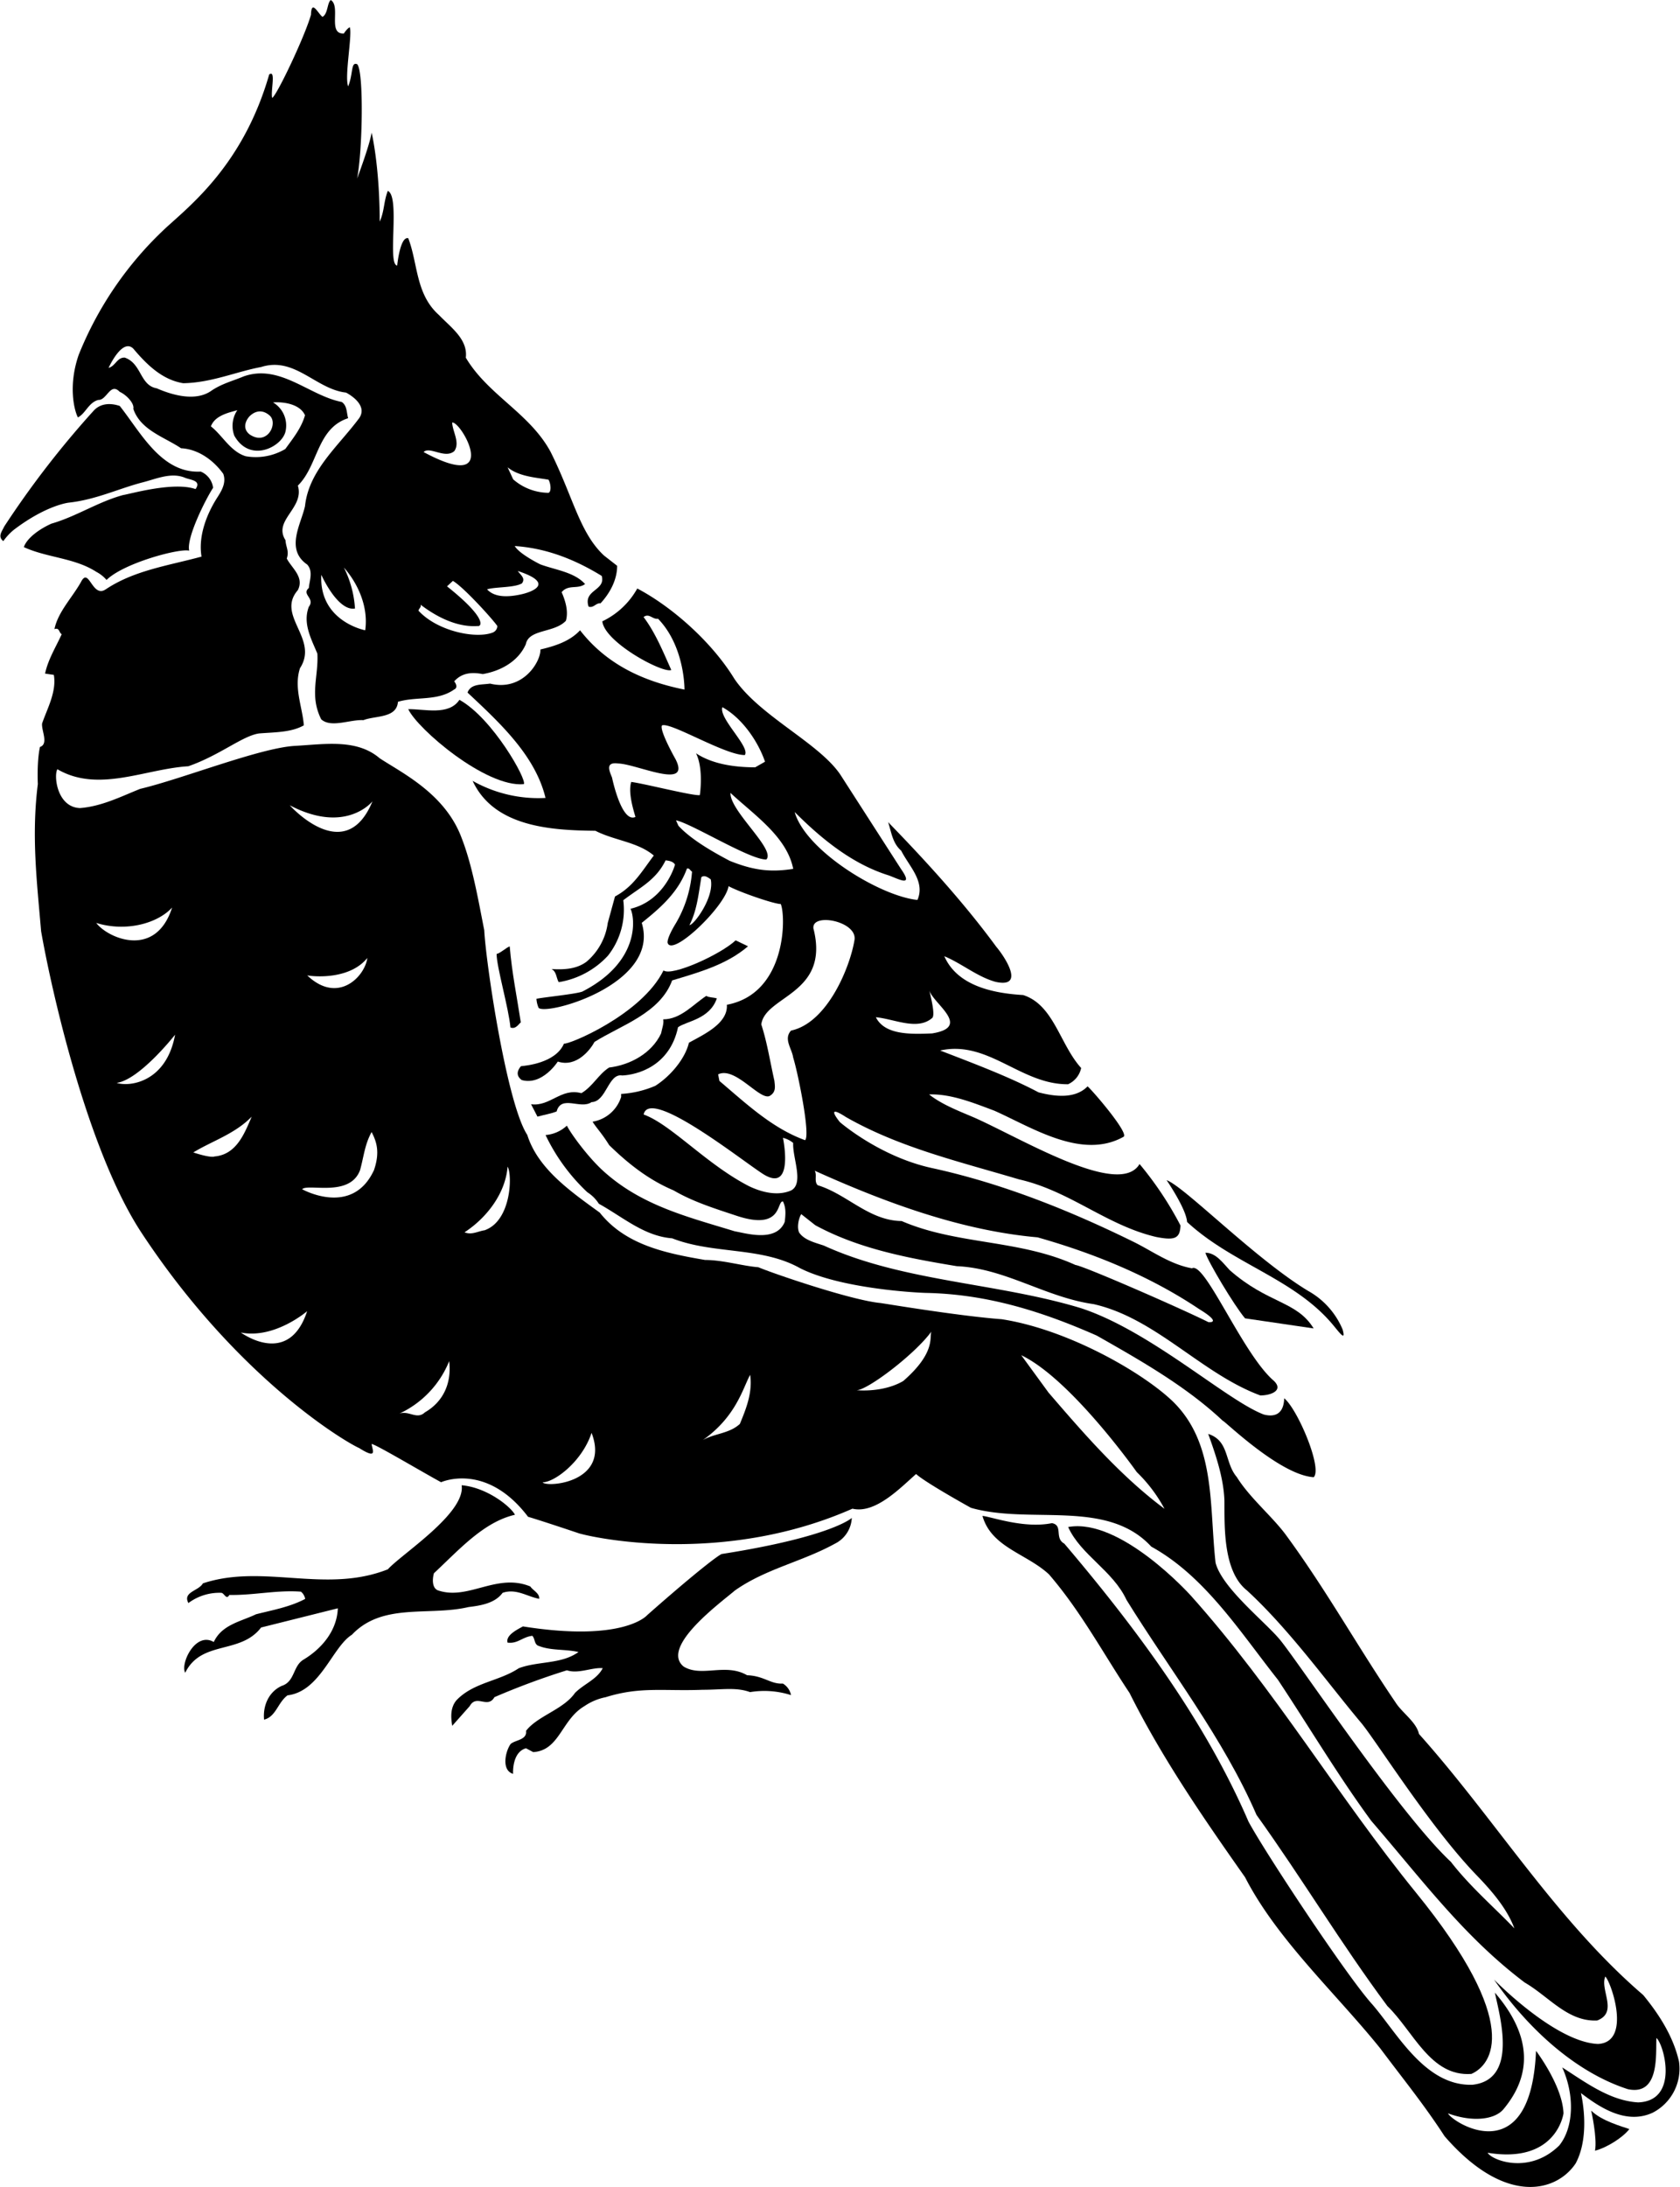 <?xml version="1.0"?>
<svg xmlns="http://www.w3.org/2000/svg" id="Layer_1" data-name="Layer 1" viewBox="0 0 512.09 666.45" width="512" height="666"><path d="M553.77,563.83c-1.69-7.54-6-14.3-10.92-20.28C516.33,520.8,497.74,490,474.47,464c-.78-3.64-5.2-6.5-7.15-9.62-11.57-17-21.06-34.19-33.41-51-4.16-5.66-11.05-11.31-15-17.68-3.77-4.42-2.21-11.05-8.71-13.13,2.34,6.5,4.68,13.39,4.94,20.28.06,7.62-.52,21.58,6.89,27.43,13.13,12.09,24.7,28.34,35,40.56C462,467,478,492.5,492,507c4.71,4.87,9.36,10.27,11.57,16.25-6.37-6.63-13.52-12.74-19.37-20.28-16-14.95-47.22-62-52.39-68-4.83-5.61-17.42-15.6-19.37-23.14-1.95-17.29.13-36.14-12.87-49-9.09-8.85-32.09-22.1-52.39-25.22-13.52-1-37.44-5.07-37.05-4.94C301,331.75,277,323.5,273,321.77c-4.94-.39-10.79-2.21-16.25-2.21-11.57-2-24.18-4.42-32.11-14.43-8.58-6.24-18.85-13.26-22.1-23.67-6.24-9.48-12.61-52.25-13.13-62.4-1.82-9.22-3.64-19.76-6.89-28.08-5-13.48-18.07-19.76-25-24.31-7-6-16.8-4.27-25.87-3.77C121,163.5,97.21,173,84.47,176c-5.85,2.34-11.7,5.33-18.33,5.85-7.14-.25-8.06-10.14-6.89-11.83,12.48,7.28,26.78-.13,39.91-.91,9.72-3.39,16.47-9.26,21.58-10,4.68-.39,9.75-.26,13.65-2.47-.39-5.46-3.12-11.44-1.17-17.42,5.85-9-7.41-16-.65-23.79,2-4-1.82-6.63-3.38-9.62.78-2.34-.26-3.38-.39-5.59-3.9-6.11,5.85-9.75,3.77-16.64,6.24-6.11,5.72-17.42,15.34-20.54-.52-1.69-.26-3.77-1.95-4.94-10-1.95-18.85-11.7-29.9-7.8-3.43,1.43-6.56,2.18-9.75,4.29-4.81,3.51-12,1.43-16.77-.65-5.2-.91-4.55-7.54-9.75-9.36-2.34-.13-2.86,2.6-4.94,3.12,0,0,4.15-9.22,7.54-5.85,4.16,4.94,8.84,9.49,15.21,10.53,8.58-.13,16.12-3.51,23.79-4.94,10.27-3.25,16.64,6.76,25.87,7.8,0,0,7,3.49,4,7.8-6.37,8.58-15.34,15.86-16.51,26.78-1.17,5.46-6.11,13.13.65,17.81,1.95,2.08.65,5.07.52,7.15-2.34,2,2,3.12,0,5.72-1.95,5.07.78,9.88,2.6,14.3.39,7-2.47,12.74,1.17,20,3,2.73,8.84,0,12.87.26,3.64-1.43,10.14-.52,10.53-5.59,5.59-1.69,12.09-.13,17.16-3.77,1.17-.52.52-1.82,0-2.47,2.34-2.6,5.33-2.86,8.71-2.21,5.33-.91,10.79-3.77,13.13-9.1.91-4.68,8.71-3.38,12.22-7.15.91-3.12-.39-6.63-1.3-8.71,2.08-2.47,4.81-.78,7.15-2.47-3.25-3.64-9-4.29-13.65-6,0,0-6.37-3.12-7.8-5.59,9.75.65,18.46,4.16,26.52,9.1,1.3,4.55-5.72,4.16-4,9.36,1.56.52,2.21-1.17,3.64-1,3-3.25,5.07-7.28,5.07-11.44l-4-3.12C218.5,98,216.5,87,209.66,73.33,203.29,61.5,190.55,56,183.79,44.6c.65-5.59-4.42-9.1-8.19-13-7.15-6.37-6.37-15.6-9.36-23.4-2.49-.7-3.38,8.32-3.38,8.32-3.11-.27,1-21.06-2.86-22.75-1.3,3.38-1,6.11-2.47,9.36C157.5-14,155.06-24,155.06-24c-.56,3.79-4.42,14-4.42,14,1.69-8.71,2.08-32.89,0-34.84-1.95-.78-1.14,2.84-2.73,6.76-1.17-3,1.29-15.54.51-18-.52.13-1.42,1.24-1.81,1.89-5.07.26-.86-8.3-4-10.2-1.14.9-.84,4.22-2.53,5.13-1.36-1-3.36-5.48-3.51-.65-1.82,6.5-10.4,24.57-11.83,25.35-.52-2.08,1.23-8.68-.91-7.15C116-14.5,100-2,92.27,5.08A107.54,107.54,0,0,0,65.75,43.69C62.5,53,64.32,60.59,65.49,62.8c2.34-1.17,3.25-4.55,6.24-5.33,2.6.13,3.64-5.46,6.5-2.47,2.21,1,4.55,3.64,4.16,5.2,2.21,6.5,9.49,8.58,14.56,12,5.33.26,10,3.77,12.87,7.8,1,2.73-.52,5.2-1.95,7.41-3.12,4.94-5.72,11.57-4.68,17.81-10,2.73-20.54,4.16-29.25,10-4.16,2.73-5.07-7.15-7.54-2.21-2.73,4.81-7,9.1-8.06,14.3,1.56-.52,1.3,1,2.21,1.56-1.82,4-4.16,7.67-5.07,12l2.67.39c.91,5.2-2.15,10.53-3.58,14.82-.26,2.08,2.08,6.24-.65,7.15-1,4.55-.65,11.31-.65,11.31-2,15.86-.26,29.91,1,44.85,3.19,18.18,14.11,66.73,30.55,91.78C114,355.5,147,375,151.29,376.89c5.71,3.61,4,.58,3.77-1.24.91-.13,15.21,8.39,21.19,11.64,0,0,13.75-6.29,26.52,10.53,4.42,1.3,15.6,5.07,15.6,5.07C226,405,264,412,301.7,395.35c7,1.67,14.66-6.41,19.41-10.56,2.57,2.35,13.66,8.6,16.73,10.3,18.2,5.2,41.47-2.86,55,11.83,16.38,9,27.17,26.13,38.61,40.56,9.49,14.3,18.46,29.38,28.47,43,15.6,18.07,28.21,35.23,46.8,49.27,7.41,4.29,13.13,12,22.1,11.57,6.5-2.47.78-9.36,2.47-13.39,1.69,1.43,8.22,20-2.21,20.54-13.13-.52-31.72-19.63-31.72-19.63,10.14,14.69,24.7,28.21,40.82,33.41,9.83,2.1,8.45-10.92,8.71-15.6,2.34,2,7,19.2-5.59,19.63-8.58-.52-15.86-6-23.14-10.66,3.85,8.48,3.51,18.33-.91,23.79-9.24,9.06-20.67,4.42-21.84,2.21,21.1,3.48,23.14-12,23.14-12-.29-8.44-8.38-19.05-8.38-19.05-1.57,37-25.42,21.91-26.85,19.05,7.69,2.81,14.24,1.82,16.84-1.17,6.32-7.52,11.35-19.52-2.54-35.62,1.56,7.41,7.14,26.6-6.89,28.08-14.43.39-22.88-15.73-30.55-24.57-7.67-8.45-32.76-46.41-37.7-55.64C409.34,460.22,388.41,432,366.31,406c-3.12-1.69-.26-5.59-3.77-6.24-8.54,1.73-18.46-1.95-21.19-2.21,2.73,9.62,13.39,11.44,20.28,17.81,9.75,11.31,16.51,24.05,24.57,36.14,9.88,19.76,22.23,37.7,35.23,56.16,9.75,19,27.82,35.49,41.21,52.13,7,9.36,13.39,17.16,19.63,26.78,18.62,21.46,34.27,16.93,40,8.28,4.72-8.86,1.59-21.41,1.59-21.41,4.76,3.55,13.26,9.93,21.84,6A15.07,15.07,0,0,0,553.77,563.83ZM209,81.78c.65,1,1,3.64,0,4a16.61,16.61,0,0,1-10.76-4.1L196.53,78C200,80.87,205.37,81.13,209,81.78Zm-8.1,31.6c1.17-1.56-.35-2.48-1.26-3.78,11.85,3.9,3.85,6.53.91,7.15-3.3.71-7.8,1.17-10.27-1.56C192.76,114.41,198.5,114.75,200.91,113.38ZM180.28,73.07c1.82-2.6-.52-5.85-.65-8.71,2.87-.36,15.25,21.89-8.71,9C172.75,71.5,177.42,75.54,180.28,73.07ZM170,119.87c3.9,3,10.53,7,17.42,6.5,1,.26,3.32-2-9.36-12.09l1.79-1.66c3.27,1.88,12.25,11.8,13.55,13.75a2.19,2.19,0,0,1-1.3,1.95c-5,2.06-16.9-.26-22.75-6.63C169.49,121,170.27,120.65,170,119.87Zm-16.9,7.8S139,125,139.72,110.77c1.82,3.9,6,11,10.27,10.27a32.13,32.13,0,0,0-3.38-12.48C150.77,113.24,154.15,120.39,153.11,127.67ZM117.88,62.41c1.87-1.78,4-1.95,6-.26,2.86,2.34-.61,9.48-6,5.85C115.67,66.31,116.5,63.88,117.88,62.41Zm-11.83,3.12c1.3-3.51,6-4.28,8.06-4.94a8.57,8.57,0,0,0-.91,7.8c4.8,8.49,14.55,3.36,15.6-1.3A8.17,8.17,0,0,0,125,58.23c3-.23,8.19.41,9.75,3.92-1.17,4-3.64,7-6,10.27a17.65,17.65,0,0,1-12.09,2.21C112,73.2,109.56,68.26,106.05,65.53ZM155.32,179.8C147,200,130.1,181,130.1,181,147.25,190,155.32,179.8,155.32,179.8Zm-1.56,47.72c-.76,5.73-9,14.23-18.33,5.32C138.42,233.36,148.63,233.88,153.76,227.52ZM71.08,216.85c8.92,2.78,18.59.26,23.14-4.68C89.13,228,74.46,221.4,71.08,216.85Zm6.24,48.75c7.06-1,17.81-14.69,17.81-14.69C92.5,265.25,81.48,266.9,77.32,265.6Zm30,22.37c-1.3.65-6.63-1.18-6.63-1.18,5.72-3.5,12.61-5.58,17.81-10.91C116.38,280.75,114,287.31,107.35,288Zm7.8,53.69c10.35,2.09,20.28-6.5,20.28-6.5C130.63,349.75,119.5,344.63,115.15,341.66Zm40.56-49.27C149,306.5,133.87,298,133.87,298c1.76-1.85,14.56,2.6,17.68-5.85,1.17-4.29,1.43-7.8,3.51-11.57C156.5,283.38,157.75,286.63,155.71,292.39ZM171.31,366c-2.47,2.34-4.81-.65-7.8.39a30,30,0,0,0,15.21-16C179.5,357,177,362.72,171.31,366Zm18.33-55.51c-2.08.26-4,1.56-6.24.64,6.76-4.41,12.48-11.83,13.13-20C198,293.43,197.75,307.5,189.64,310.46Zm17.55,76.83c3.64,0,12.06-6.29,14.95-15.08C228,387.5,208.23,389,207.19,387.29Zm60.19-17.81c-3.25,3-7.67,2.86-11.31,4.94,10.18-7.17,12.22-15.86,14.43-19.89C271.28,359.85,269.33,364.8,267.38,369.48Zm49.92-13.13c-3.9,2.34-9.36,3.25-14.43,2.86,3.09.25,18-11,23-18A.81.81,0,0,1,326,341l-.17.23C325,342.81,327.44,347.48,317.3,356.35Zm44.33,3.77-8.45-11.57c15.21,7.28,35.23,35.62,35.23,35.62a45.21,45.21,0,0,1,8.45,11.18C383.73,385.6,372.81,373.12,361.63,360.12Z" transform="translate(-41.86 64.4)"/><path d="M239.1,427.8s-7,8.33-37.89,3.43c-1.82,1-5.33,2.73-4.68,4.94,3.12.39,4.42-1.69,7.54-2.08.91.91.52,2.73,2.08,3.12,3.64,1.43,8.06.91,12,1.82-5.2,3.77-12.35,2.73-18.2,4.94-6,4-13.78,4.29-19,9.75-2,2.34-1.69,5.46-1.3,7.8l5.33-6c2.08-3.77,5.46.91,7.54-2.73a225.48,225.48,0,0,1,22.1-8.19c3.51,1.17,7.54-.91,10.92-.65-1.69,3.38-5.72,4.81-8.45,7.54-3.51,5.07-11.44,7-14.94,11.57.37,2.8-3.26,2.73-4.69,4-1.56,2.14-2.94,8,.75,9.1,0,0-.44-6.58,3.93-7.8l2.21,1.17c8.06-.52,8.58-9.88,15.6-14a17.43,17.43,0,0,1,6.5-2.73C237,449.5,244,451,256,450.54c6,0,10.19-.85,14.48.71a26.82,26.82,0,0,1,12.48.91,5.24,5.24,0,0,0-2.47-3.51c-3.76.23-5.76-2.37-10.92-2.54-6.59-3.83-13.91.72-19.37-2.66C243,437.5,261.5,424,265.82,420.31c9.36-6.63,20.57-8.79,30.55-14.3a9.22,9.22,0,0,0,5.13-7.84s-6,5.71-39.71,11C259.32,410.43,248.75,419.25,239.1,427.8Z" transform="translate(-41.86 64.4)"/><path d="M528.16,591c3.51-.91,8.34-3.87,10.48-6.59-2.14-.78-8.39-2.41-11.65-5.63C527,578.78,528.88,587.13,528.16,591Z" transform="translate(-41.86 64.4)"/><path d="M385.29,423.17c13.26,21.45,29.51,42.12,39.65,65.52,14,19.5,25.61,39,39.91,58.24,7.93,7.67,13.13,21.58,25.61,20.67,6.24-2.73,15.79-15.1-16.9-55.25-23.79-29.22-42.9-61.75-68.64-90.48,0,0-21.42-23.87-37.44-20.93C371.38,409.52,381.13,414.2,385.29,423.17Z" transform="translate(-41.86 64.4)"/><path d="M448.34,339.45c1.91,2.3,3.91,5.05,2.85,1.3A24.13,24.13,0,0,0,440.69,329c-16.19-9.76-37.69-31.76-43.18-33.76,0,0,6,8.75,6.24,12.74C417.66,320.85,436.55,325.21,448.34,339.45Z" transform="translate(-41.86 64.4)"/><path d="M246.45,139.76c-2.47-5.46-4.81-11.31-8.45-16.12,1.69-1.3,2.73.78,4.42.52,8.21,8.47,8.06,21.58,8.06,21.58-12.35-2.47-23.66-7.54-31.85-18.07-3.12,3.38-7.67,4.81-12.09,5.85.13,3.77-5.41,12.86-15.34,10.4-2.73.39-5.85,0-6.89,2.73,10,9.36,20.67,19.24,23.79,32.11a40.78,40.78,0,0,1-22.23-5.2c6.5,14,23.79,15.08,37.44,15.21,5.85,3,12.87,3.38,17.81,7.54-3.64,4.82-6.24,9.49-11.83,12.48l-2.21,8.06a18.74,18.74,0,0,1-6.5,11.84c-3,2.21-6.76,2.46-10.66,2.21,1.56.77,1.43,2.73,2.21,4a26.11,26.11,0,0,0,15-8.06,22.6,22.6,0,0,0,4.68-16.9c5.07-3.9,9.93-6.05,12.91-12.16,1,.13,2.21.26,2.87,1.3-.79,2.73-4.41,11.28-13.57,13.46,1.3,2.6,3.16,16.07-14.69,25.23-1.95.77-12.48,1.81-14,2.21a8.27,8.27,0,0,0,.65,2.73c2.11,2.52,37.24-7.1,31.46-25.88,5.85-4.68,11.18-9.38,13.78-16.53.78-.26,1,.65,1.56.91a36.38,36.38,0,0,1-5,15.86s-2.58,4.1-2.46,5.79c1.23,4.62,17.61-11,18.6-17.21,3.38,1.83,13.84,5.44,15.92,5.44,1.59,3.64,1.84,27.27-16.44,30.7.39,5.73-7.15,9.1-11.57,11.57-1.17,4.95-5.72,10.27-10.27,13.14a31.22,31.22,0,0,1-10.4,2.46v.92a11,11,0,0,1-8.71,7.54c1,1.69,2.85,3.56,5.07,7.15,6,5.85,12.22,10.66,19.63,13.78,6,3.51,12.74,5.59,19.37,7.79,14,4.59,12-4.67,14-4.41.62,1.38,1,2.75.52,6.24-2.6,6.36-12,3.39-15.21,2.86-14.43-4.42-28.34-7.81-39.91-18.2-4.66-4.15-10-11.4-11.31-14a10.84,10.84,0,0,1-6.5,2.86,58.42,58.42,0,0,0,12.74,17.43,11.3,11.3,0,0,1,3.51,3.51c7.28,4,13.78,9.87,22.36,10.53,12.61,4.94,27.17,2.47,39,9.1,12.29,6.22,35.29,7.47,38.48,7.54,18.72.38,35.49,5.72,52,13,13.26,7.53,27.3,15.47,38.48,26,.13-.39,17.29,16.51,27.69,17.16,2.73-2.73-4.94-20.8-9-24.05-.14,4.82-2.89,5.82-6.24,4.94-11.31-4.29-34.4-25.37-55.64-32.37-25.61-7.8-54.34-8.06-78.52-19.11-2.73-.91-6-1.69-7.54-4-.78-1.81,0-4.54.65-5.58l4.29,3.38c13.13,7.14,28.08,10,43.16,12.48,14.82.65,27,9.49,41.73,11.57,19,4.29,32.89,21.19,50.83,27.82,3.25,0,7.14-1.52,4.16-4.42-9.52-8.1-21.06-36.54-25-34.32-6.63-1.18-12.15-5.28-17.81-8.06-18.75-9.22-39.69-17.76-61.49-22.49-16-3.48-28.08-14-28.08-14s-4.93-5.94,1.82-1.56c16.38,9.36,34.84,13.64,52.78,19,15.6,3.52,26.65,14,41.86,17.56,5.61,1.09,7.28.52,7.41-3.51a104.3,104.3,0,0,0-12.48-18.72c-6.07,10.32-35.36-7.41-50.18-14.05-4.81-2.07-10-4-14-7.15,6.63-.25,13.65,2.61,19.89,4.95,11.44,5.07,26.69,15.09,39.43,7.94,1.69-1.17-9.92-14.58-11-15.35-3.77,3.89-10,3.11-14.95,1.82-9.1-4.82-19.89-8.84-30-12.75,14.69-3.25,24.57,10.41,39,10.28a7,7,0,0,0,4-4.95c-6.5-7.15-8.32-19.23-17.68-22.23-8.71-.52-20-2.6-24.05-11.83,5.33,2.21,10,6.24,15.6,7.8,9.37,2.09,2.62-7.91.26-10.66-9.62-13.12-21.19-25.87-33-38,1,3,1.3,6.37,4,8.71,2.34,4.69,7.41,9.36,4.94,15-11.44-1.17-34.09-15-37.44-26.79,8.19,8.19,17.49,15.76,28.47,19.24,2.63.84,8.13,4.09,4-1.82l-18.07-28.08c-6.08-10-24.83-18.26-32.76-29.9-7-11.44-19.24-22.1-29.64-27.56a24,24,0,0,1-10.66,10C226.13,131.38,244,140.93,246.45,139.76ZM252,217.5c2.21-4.29,2.71-9,3.62-14.59,1-.78,2.08.13,2.86.65C259.69,209,253.25,217.63,252,217.5ZM283,298.37c-4.16,1.82-9.1.51-12.87-1.31-13-6.68-23.73-18.81-32.11-21.83C239.75,267,266.38,288,273.88,293c10.37,7.09,6.63-10.66,6.63-10.66a7.72,7.72,0,0,1,3.12,1.56C283.37,288.35,287,296.25,283,298.37Zm75.14,14.29c17.42,4.94,34.32,11.84,49.27,21.85,7.36,4.49,2.86,4,2.86,4-8.32-4.16-38.09-17.16-40.56-17.42-17.16-7.81-36.14-6.12-53-13.39-10-.13-16.64-8.19-25.61-10.92-1.17-1.17-.13-3.12-.91-4.42C311.58,302,334.72,310.59,358.12,312.66ZM326,245.84c1-.84-.26-5.84-.91-8.71.65,4,13.4,11.37.91,13.39-6.5.27-14.43.52-17.16-4.93C314.44,246.1,321.46,249.73,326,245.84Zm-36.14-27c-1.24-5.3,13.26-2.67,12.48,3.12-1.3,8.19-8.22,25.33-19.37,27.7-2.34,2.59.26,5.46.65,8.19,1.43,4.54,5.33,23.65,3.64,25.21-10-3.63-17.81-11-26.13-18.06l-.39-2c5.13-2.5,12.5,7.75,15.6,6.63,2.21-1.17,1.69-3.11,1.56-4.67-1.3-5.73-2.21-11.71-4-17.17C275.05,239,294.75,238.63,289.87,218.8Zm-6.24-18.46c-6.5,1-11.63.66-19.37-2.46-3.76-2-11.45-6.12-15.61-10.67l-.75-1.66c4.68.91,22.6,12.08,27.54,11.93,3-3-11.18-14.82-10.92-20.28C271.8,184,281.68,190.59,283.63,200.34Zm-21.58-49.27c6.11,3.38,10.9,10.5,13,16.61l-3,1.71c-6.38,0-13.11-1-18.05-4.28,2.39,4.77,1.17,12.74,1.17,12.74-1.66.4-17.55-3.64-20.93-4-.91,3,.39,7.67,1.3,10.66-4.28,2-7.15-12-7.15-12-.75-1.89-2.21-4.81,1.82-4.29,5.72.13,22.43,8.27,17.55-1.3,0,0-4.94-8.71-4.16-10.27,2.34-1.3,19.29,9.09,25.29,9C270.63,163.25,260.75,154.38,262.05,151.07Z" transform="translate(-41.86 64.4)"/><path d="M409.34,317.35c.65,2.46,8.71,16,12.09,20l20.92,3.07c-5.2-8.45-13.85-7.44-25.6-17.76C414.5,320.25,412.46,317.35,409.34,317.35Z" transform="translate(-41.86 64.4)"/><path d="M200.84,264.73c6.29,1.77,11-5.63,11-5.63,5.79,1.9,10-3.76,11.21-6,8.06-5.07,20-8.72,23.66-18.73,8.19-2.46,16.64-4.81,23.14-10.4l-3.77-1.81c-4.55,4.29-19.45,11.06-22,9.17-6.66,13.52-29.16,22.77-30.35,22.29-2.56,6-11.83,6.75-13.13,6.89C199.63,261.63,198.88,263.3,200.84,264.73Z" transform="translate(-41.86 64.4)"/><path d="M211.48,274.31c1.43-5.19,7.28-.52,10.66-2.85,4.55-.13,5.08-8.9,9.37-8.12,4.62-.21,14.49-2.84,17-14.71,2.63-1.88,9.63-2.4,11.84-8.78-1.09-.35-2.45-.25-3.23-.76-4,2.6-7.8,7.14-13.13,7.14.26,1.31-.39,2.86-.65,4.29-2.86,6.11-9.49,9.63-15.86,10.4-3.25,2.08-4.94,5.73-8.45,7.81-6.24-1.69-9.49,4.15-15.34,3.37l1.95,3.78C207.58,275.35,209.66,275,211.48,274.31Z" transform="translate(-41.86 64.4)"/><path d="M195,421c4.16-1.43,7.54,1.17,11.18,1.82.13-1.69-1.82-2.47-2.73-3.77-10.14-4.16-18.72,4.16-27.82,1.3-2.21-.52-2.08-3.51-1.56-5.33,7.54-7,15.08-15.6,24.7-17.81-1-2.17-8.24-8.29-16.25-9,1.26,8.55-18.46,21.06-22.49,25.61-19,7.54-38-1.82-56.42,4.29-1.3,2.34-6.24,2.6-4.42,6a15.79,15.79,0,0,1,10-3.12c.91,0,1.56,2.34,2.47.65,7.54.13,14.56-1.56,21.84-1a3.6,3.6,0,0,1,1.3,2.21c-4.68,2.47-9.88,3.38-15,4.68-4.55,2.21-10.4,3.12-12.87,8.45-5.71-3.28-10.27,6.76-8.71,9.36,4.94-10,16.77-5.46,23.14-13.78l23.4-5.85c-.26,6.76-4.81,12.22-10.4,15.6-3.38,1.95-2.6,6.76-6.76,8.06-4.16,1.95-5.72,6.37-5.33,10.27,3.64-.91,4.16-5.2,7.15-7.41,10-1.17,13.68-14.78,19.63-18.46,9.36-9.88,23.4-5.59,35.62-8.45C188.6,424.86,192.76,424.08,195,421Z" transform="translate(-41.86 64.4)"/><path d="M181.84,148.86c-3.25,4.94-10.79,2.73-15.6,2.86,2.86,6.11,23.76,23.91,35.22,22.84C202.63,173.5,192,154.45,181.84,148.86Z" transform="translate(-41.86 64.4)"/><path d="M200.56,247.15c-1.17-7.67-2.73-15.21-3.38-23.15-.91.27-3.05,2.19-4,2.31,0,3.94,3.7,16.54,4.22,22.4C199,249.35,199.91,247.66,200.56,247.15Z" transform="translate(-41.86 64.4)"/><path d="M79.27,86.46C71.6,88.54,65,93,57.43,95.17,53.92,96.73,50,99.46,49,102.32c7,3.25,15.47,3.25,22.1,7.54a10.6,10.6,0,0,1,3.12,2.47c5.33-5.2,22.3-9.7,25.21-8.92-.91-3.91,5-15.66,7.29-19.16a6.18,6.18,0,0,0-3.77-4.94c-12,.65-18.33-12-24.7-20-3-1-6-.78-8.06,1.56A285.5,285.5,0,0,0,43,96.08c-.62,1.42-2.08,3-.26,4.42a18.22,18.22,0,0,1,3.12-3.38c10-7.62,16.82-8.34,16.82-8.34,8.2-.9,14.9-4.14,22.18-6.09,4.16-1,8.84-3.25,13.13-1.56,1.64.75,5.33.78,3.38,3.51C94.61,82.3,81.5,86.13,79.27,86.46Z" transform="translate(-41.86 64.4)"/></svg>
